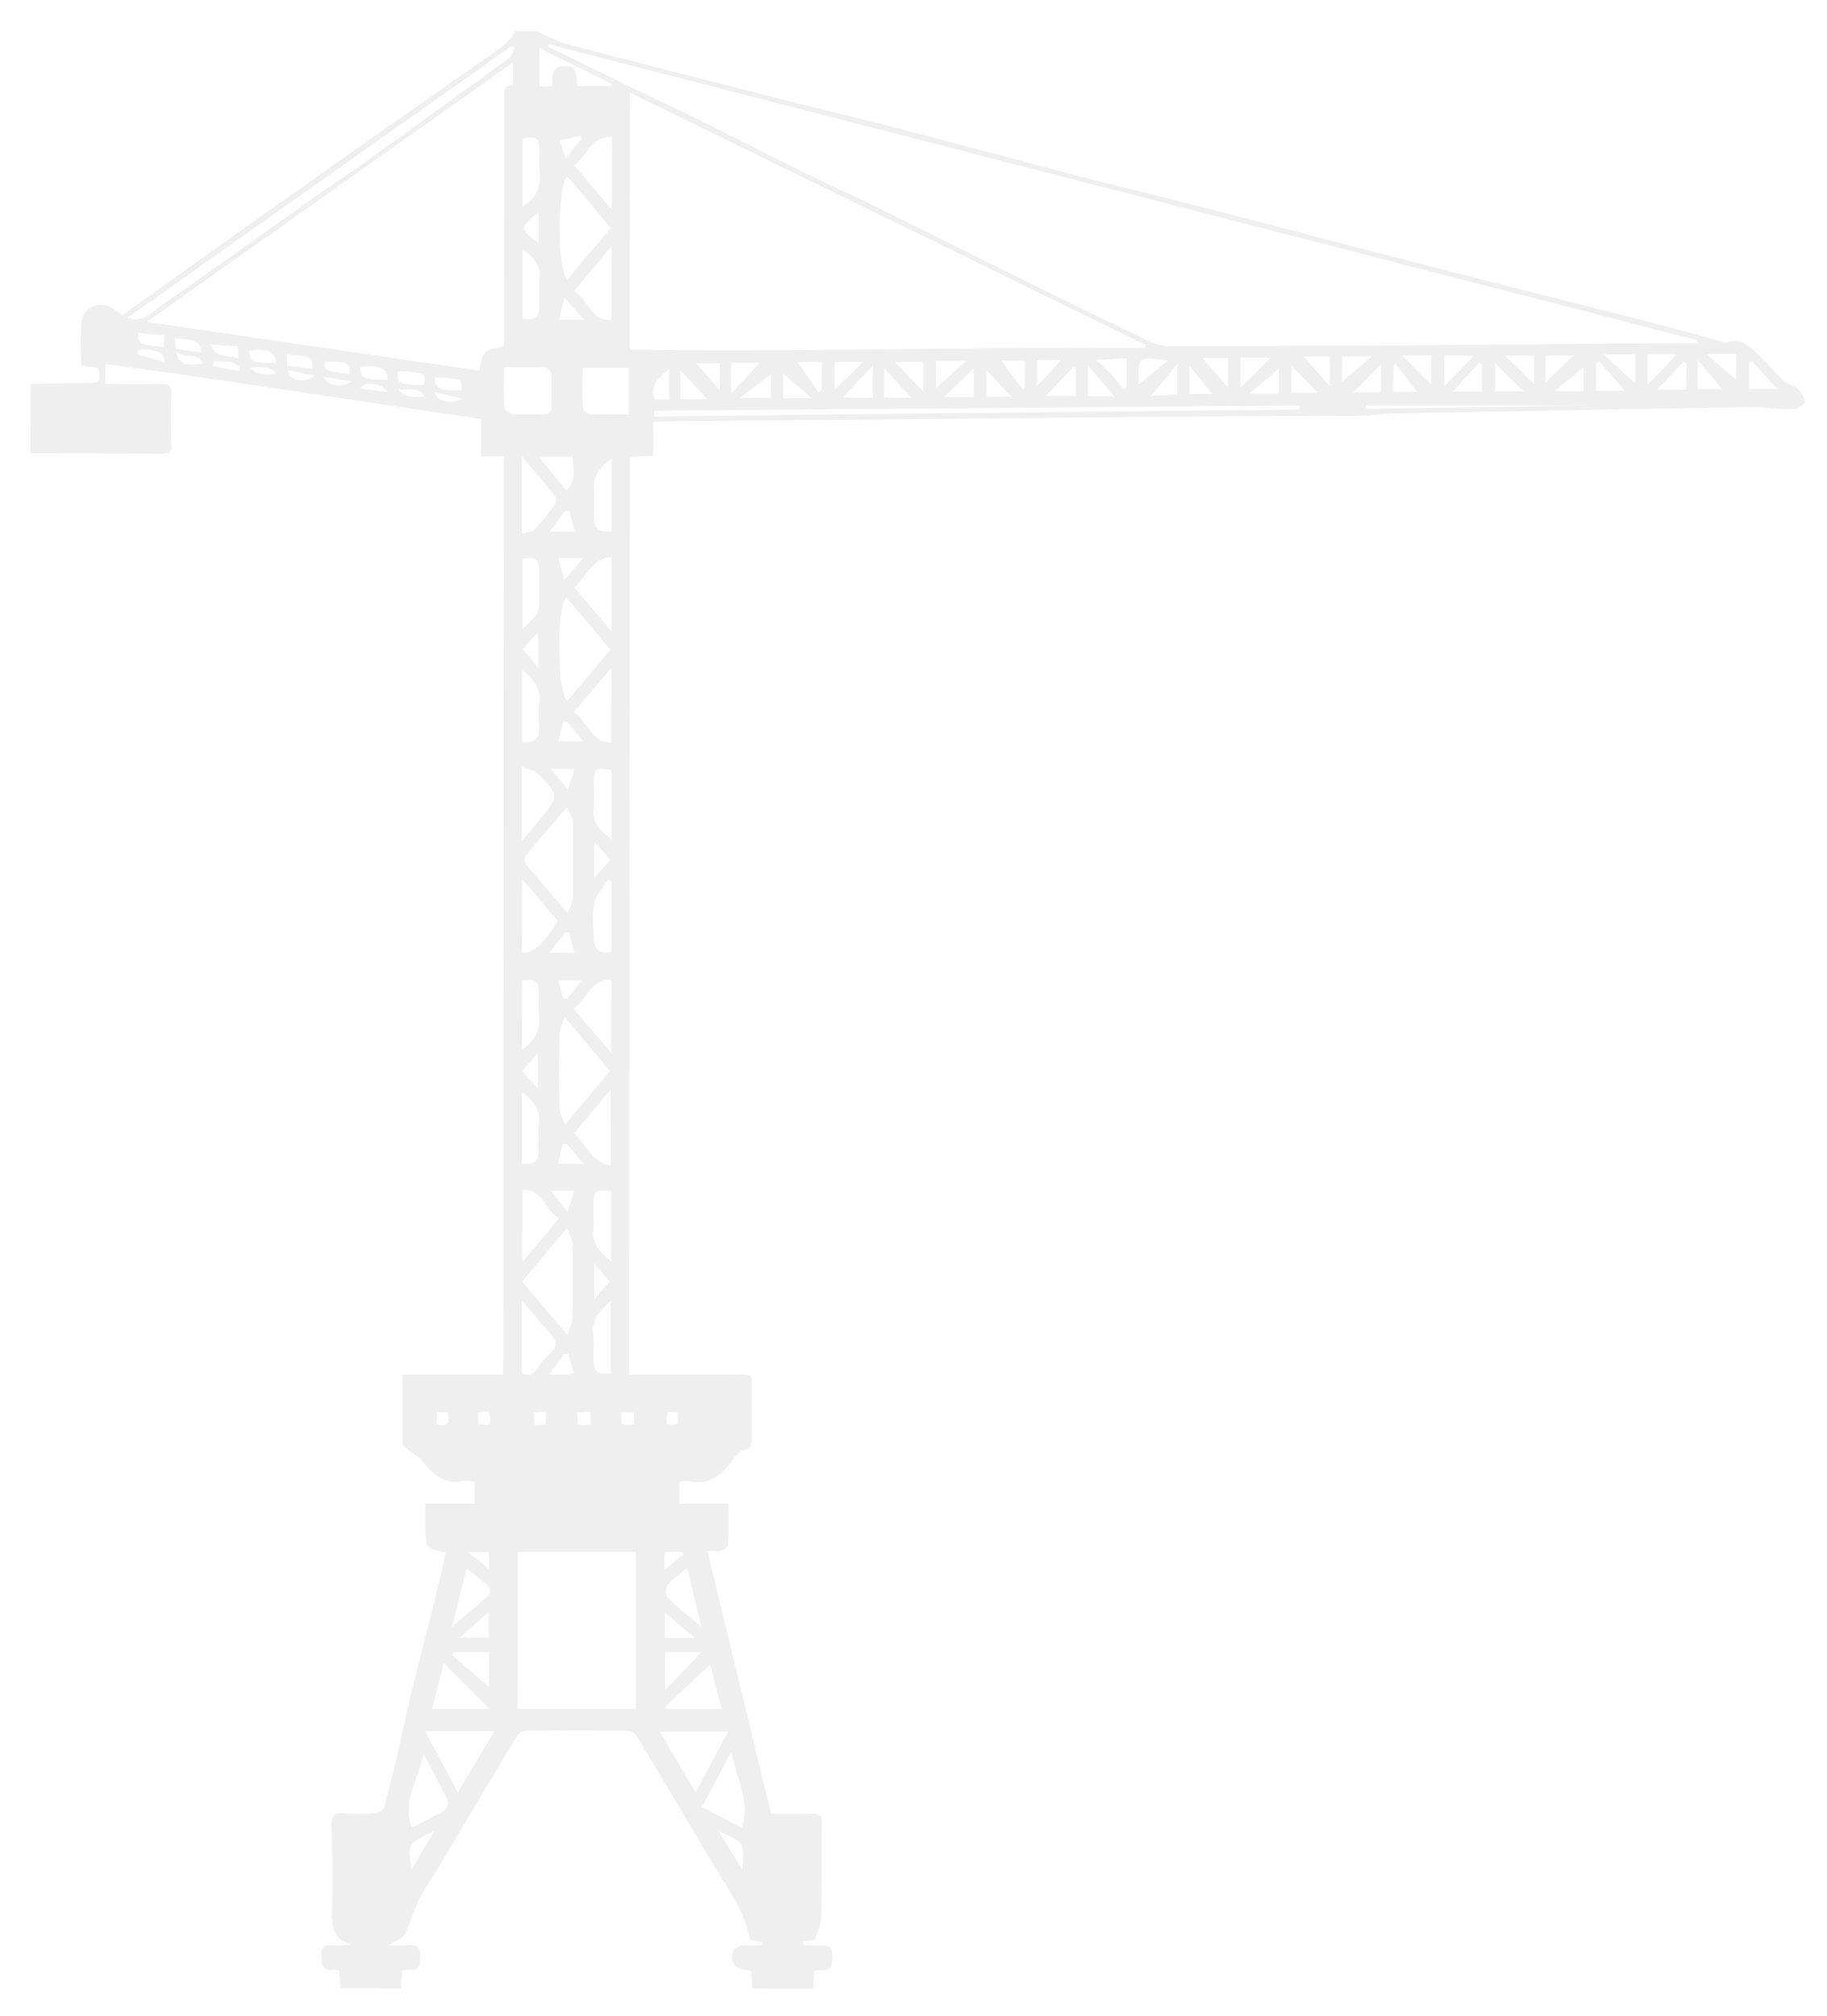<svg xmlns="http://www.w3.org/2000/svg" width="640" height="706" viewBox="0 0 640 706">
  <g id="Group_756" data-name="Group 756" transform="translate(1066 -1988)">
    <rect id="Rectangle_495" data-name="Rectangle 495" width="640" height="706" transform="translate(-1066 1988)" fill="none"/>
    <g id="Group_755" data-name="Group 755" transform="translate(-1004.243 1997.936)" opacity="0.08">
      <g id="Group_311" data-name="Group 311" transform="translate(-51 1)">
        <path id="Path_11688" data-name="Path 11688" d="M1229.818,346.963c3.719,1.573,7.313,3.624,11.177,4.637,24.9,6.54,49.853,12.883,74.806,19.229,14.817,3.768,29.693,7.315,44.492,11.152,19.593,5.077,39.121,10.4,58.708,15.5,12.73,3.312,25.539,6.33,38.276,9.615,30.5,7.868,60.974,15.868,91.483,23.713,22.214,5.714,44.479,11.226,66.7,16.907,9.747,2.491,19.444,5.187,29.168,7.768a5.033,5.033,0,0,0,2.382.317c5.56-1.514,8.609,2.233,11.87,5.54,2.826,2.87,5.525,5.875,8.479,8.609,1.08,1,3.016,1.1,4.044,2.126,1.258,1.263,2.7,3.084,2.662,4.632-.023.972-2.6,2.66-4.048,2.681-4.635.061-9.285-.849-13.917-.778q-58.807.925-117.607,2.095a160.713,160.713,0,0,0-16.134.739c-3.473.417-26.276.228-29.22.243-45.543.225-91.086.747-136.629,1.179q-40.825.387-81.656.719c-1.189.01-2.378.1-4.148.179l-.01,11.845-8.175.407-.261,321.449c12.29.01,24.125-.023,35.962.043,7.893.044,6.939-1.123,7,7.167.034,4.985-.043,9.972.02,14.955.028,2.171-.043,3.811-2.91,4.266-1.31.21-2.566,1.87-3.5,3.128-3.941,5.312-8.387,9.4-15.745,7.7a7.87,7.87,0,0,0-2.412.11,3.643,3.643,0,0,0-.89.4l-.005,7.4,17.244.015c0,5.074.094,9.717-.112,14.346-.036.772-1.3,1.893-2.19,2.128-1.361.363-2.885.095-5.057.092,7.522,31.033,14.9,61.444,22.319,92.061,4.913,0,9.622.1,14.321-.031,2.332-.067,3.435.489,3.407,3.1-.113,11.182.056,22.37-.171,33.55-.046,2.335-1.335,4.642-2.19,7.4l-4.113.8-.058.974a51.384,51.384,0,0,0,5.762.356c2.586-.112,4.517.033,4.456,3.473-.054,2.944.059,5.581-4.087,5.09a10.148,10.148,0,0,0-2.128.233l-.447,6.243-21.324-.018-.4-6.013a7.787,7.787,0,0,0-1.519-.443c-4.3-.32-6.2-3.044-4.586-7.026.314-.777,1.8-1.289,2.826-1.514a19.922,19.922,0,0,1,3.625-.031c1.174-.028,2.346-.138,3.517-.21l.167-1.033-4.408-.77c-1.844-9.886-7.844-17.889-12.873-26.368-8.97-15.121-17.94-30.24-27.031-45.29a4.346,4.346,0,0,0-3.214-1.581q-17.584-.184-35.169-.031a4.337,4.337,0,0,0-3.212,1.593c-9.359,15.5-18.579,31.074-27.851,46.625-2.2,3.688-4.73,7.205-6.63,11.036-1.954,3.936-3.069,8.29-5.082,12.188-.731,1.417-3,2.043-5.676,3.734,3.024,0,5.067.148,7.083-.031,2.9-.258,4.236.675,4.036,3.8-.169,2.617.363,5.407-3.8,4.765a9,9,0,0,0-2.484.361l-.458,6.182-21.03-.016-.514-6.072c-.622-.174-1.271-.578-1.833-.481-4.4.749-4.287-2.146-4.443-5.146-.189-3.606,2.064-3.44,4.5-3.34a22.472,22.472,0,0,0,5.678-.41c-7.474-2.471-6.43-8.384-6.4-13.96.043-9.157.1-18.321-.215-27.468-.131-3.75,1.217-4.647,4.642-4.394a71.162,71.162,0,0,0,10.9-.069,4.07,4.07,0,0,0,2.967-2.256c2.151-8.164,4.213-16.359,5.972-24.616,4.131-19.418,9.625-38.5,14.09-57.836.5-2.187.916-4.4,1.368-6.586-7.044-1.524-7.044-1.524-7.039-9.19,0-2.514.005-5.029.008-8.006l17.234.013.007-7.742a14.129,14.129,0,0,0-3.757-.136c-7.141,1.645-11.113-2.76-15.109-7.479-1.3-1.537-3.261-2.509-4.888-3.78-.567-.443-1.489-1-1.494-1.511-.089-8.042-.053-16.086-.046-24.452l35.233.028.263-321.6-7.942-.008.01-13.147c-44.011-6.353-87.554-13.3-131.716-19.209l-.005,6.949c6.471.005,12.886.151,19.29-.044,3.282-.1,4.064,1.023,3.888,4.236-.312,5.637-.118,11.308.049,16.96.071,2.453-.755,3.32-3.239,3.3-15.359-.118-30.718-.118-46.077-.156l.018-24.257c6.581-.123,13.162-.286,19.745-.353,4.7-.046,4.8-.12,3.939-5.389l-5.824-.616a16.214,16.214,0,0,1-.338-2.22c0-4.041-.118-8.088.115-12.116.343-5.888,5.919-8.781,11.047-5.837a37.849,37.849,0,0,1,3.407,2.509c12.111-8.673,24.166-17.359,36.271-25.966q23.246-16.528,46.566-32.951c16.768-11.8,33.624-23.472,50.349-35.333,1.857-1.317,3.092-3.509,4.617-5.295Zm4.264,4.558-.248.824c9.494,4.655,18.97,9.343,28.485,13.958,6.63,3.212,13.354,6.233,19.953,9.5,14.618,7.249,29.153,14.661,43.778,21.892,7.453,3.683,15.075,7.018,22.536,10.686,14.781,7.267,29.483,14.689,44.251,21.981,14.528,7.175,29.048,14.362,43.668,21.342,4.766,2.274,9.832,5.591,14.761,5.586,57.792-.038,115.582-.622,173.374-1.051,3.867-.031,7.734,0,11.6.005l.02-1.133Q1435.171,403.317,1234.082,351.521Zm28.386,106.944c60.457.957,120.543-1.128,180.633-.542l.171-1.092-180.73-88.354Zm-169.22-9.7,116.479,17.063c1.376-6.962,1.535-7.113,8.5-8.4a7.267,7.267,0,0,0,.187-1.164q.059-42.513.105-85.024c.005-2.427-.831-5.371,3.074-5.346l.005-8.021C1178.748,388.212,1136.394,418.206,1093.248,448.764ZM1223.183,934.5l41.453.033.044-54.974-41.451-.036Zm-.995-581.711-1-.729L1086.526,447.3c5.553,2.005,8.433-1.875,11.569-4.051,17.39-12.068,34.565-24.442,51.85-36.663,7.527-5.32,15.18-10.464,22.7-15.8,7.766-5.507,15.434-11.152,23.151-16.728,8.152-5.885,16.346-11.709,24.416-17.7C1221.2,355.618,1221.546,354,1222.189,352.792Zm274.86,126.631-.013-1.386L1271,479.878l.018,2.013Q1384.033,480.656,1497.048,479.423Zm-256.536-45.395,15.259-18.075c-2.548-3.138-4.95-6.18-7.438-9.144-2.548-3.033-5.177-6-7.8-9.024C1237.125,401.4,1236.975,429.816,1240.512,434.028Zm15.139,129.544c-2.721-3.279-5.19-6.282-7.694-9.256-2.55-3.029-5.138-6.026-7.8-9.146-3.445,4.8-3.069,33.14.4,36.386C1245.541,575.617,1250.518,569.688,1255.651,563.573ZM1239.6,692.112c-.821,2.714-1.726,4.364-1.759,6.029-.161,8.6-.189,17.2-.033,25.795.031,1.737,1.059,3.453,1.911,6.031l15.845-18.794C1250.421,705.028,1245.4,699.03,1239.6,692.112Zm-14.766,92.695c5.093,6.059,10.07,11.986,15.741,18.73.775-2.215,1.785-3.8,1.816-5.4q.238-13.306.005-26.618c-.033-1.657-1.141-3.294-1.931-5.425C1234.836,772.839,1229.941,778.7,1224.838,784.806Zm15.932-129.012c.78-2.238,1.719-3.719,1.745-5.213.146-8.985.171-17.976,0-26.959-.028-1.489-1.218-2.954-2.069-4.89-5.3,6.195-9.95,11.528-14.423,17a3.173,3.173,0,0,0,.095,3.033C1230.629,644.2,1235.307,649.5,1240.77,655.794Zm-22.334-191.165c-.005,5.018-.182,9.433.123,13.812.067.967,1.783,2.489,2.852,2.591,3.448.335,6.952.046,10.431.156,2.159.069,3.284-.668,3.266-2.936-.03-3.747.131-7.5-.074-11.236-.046-.826-1.248-2.238-1.967-2.269C1228.3,464.537,1223.518,464.632,1218.436,464.629Zm27.457.22c-.005,4.965-.13,9.379.092,13.779a3.351,3.351,0,0,0,2.166,2.422c4.527.24,9.075.123,13.973.125l.013-16.313Zm-30.81,477.463-24.212-.02c3.837,7.254,7.41,14,11.366,21.48C1206.814,956.129,1210.776,949.509,1215.083,942.312Zm81.853.161-23.994-.018c4.248,7.177,8.236,13.917,12.609,21.306C1289.523,956.336,1293.135,949.581,1296.936,942.473Zm-110.893,33.706c4-2.08,7.86-3.913,11.5-6.116a3.73,3.73,0,0,0,1.179-3.42c-2.65-5.548-5.609-10.947-8.466-16.393C1188.536,958.853,1182.758,966.477,1186.043,976.179Zm112.072-26.772c-3.7,6.947-6.86,12.873-10.374,19.467,4.962,2.6,9.44,4.952,14.034,7.361C1304.783,966.526,1299.7,958.81,1298.115,949.407Zm-42.28-205.151.023-26.7-12.845,15.249C1247.07,736.867,1249,742.9,1255.835,744.256ZM1243.093,541.77c4.478,5.312,8.484,10.067,13,15.421l.023-26.14C1248.955,531.8,1247.277,538.029,1243.093,541.77ZM1256,596.155l.02-26.255-13.2,15.648C1247.74,588.6,1248.643,595.78,1256,596.155Zm.015,82.973c-7.7-.008-8.584,7.151-13.242,10.252,4.538,5.271,8.625,10.016,13.221,15.354Zm.031-230.935.02-25.894-13.109,15.689C1247.988,441.078,1248.9,448.249,1256.046,448.193Zm-13.03-54.257,13.206,15.6.02-25.426C1248.755,383.378,1247.784,390.611,1243.016,393.936Zm-18.331,129.02c1.949-.606,3.634-.627,4.443-1.476a84.4,84.4,0,0,0,6.842-8.382c.568-.778.964-2.5.517-3.069-3.56-4.53-7.341-8.883-11.781-14.149Zm-.082,294.032c4.136,1.693,5.243-1.6,6.99-3.8s4.952-4.389,4.9-6.52c-.061-2.384-2.98-4.762-4.808-7.016-2.11-2.6-4.39-5.064-7.06-8.121Zm.177-173.131-.021,25.91c3.88.118,7.41-3.087,12.5-11.246Zm13,118.774c-5.167-2.435-5.473-10.41-12.914-9.819l-.02,25.25C1229.4,772.629,1233.343,767.926,1237.78,762.631Zm-13.1-132.127c2.579-3.023,4.53-5.208,6.369-7.484,6.694-8.3,6.752-8.385-.688-15.961-1.215-1.235-3.379-1.537-5.661-2.506Zm70.024,304.1c-1.432-5.479-2.77-10.592-4.082-15.612l-15.731,14.758.63.839Zm-97.384-16.109c-1.427,5.533-2.744,10.635-4.123,15.981l20.17.018C1207.7,928.84,1202.663,923.817,1197.322,918.494Zm58.749-273.826-1.1-.591c-1.711,2.724-4.307,5.261-4.918,8.21-.852,4.11-.328,8.533-.187,12.814.12,3.645,2.409,5.187,6.184,4.307Zm-.2,146.944c-3.859,3.445-6.829,6.43-6.223,11.564.361,3.041.01,6.159.079,9.239.087,3.951,1.645,5.159,6.124,4.683Zm.266-295.122c-3.752,3.095-6.566,5.962-6.22,10.852.227,3.2-.036,6.433.041,9.648.094,4.126,1.818,5.553,6.159,5.131Zm-.038,109.2c-5.645-1.077-6.282-.542-6.234,4.87a87.576,87.576,0,0,1-.041,8.827c-.464,4.965,2.414,7.714,6.253,10.678Zm-.113,147.346c-5.532-.448-6.164.069-6.234,4.924-.043,3.077.2,6.172-.056,9.231-.407,4.949,2.688,7.56,6.269,10.65Zm.185-386.9.23-.634-25.565-12.643-.01,13.451,4.412-.2c.6-3.1-.757-6.612,4.049-6.957,5.66-.407,4.034,4.059,4.957,6.975ZM1224.718,743.55c4.379.294,5.653-.719,5.809-4.663.118-2.944-.279-5.939.1-8.84.673-5.156-1.7-8.515-5.888-11.553Zm.064-147.8c4.4.793,5.934-1.1,5.9-4.8-.031-2.954-.386-5.975.087-8.852.885-5.356-2.435-8.146-5.962-11.576Zm.125-148.008c4.7.468,5.865-.486,5.891-4.673.02-3.215-.251-6.456.064-9.64.476-4.837-2.358-7.4-5.933-10.134Zm-.046,108.517c5.783-5.1,5.847-5.233,5.85-11.863,0-2.7.036-5.389,0-8.085-.067-4.588-.872-5.243-5.827-4.612Zm.054-147.939c5.456-3.095,6.589-7.714,5.957-13.165a57.762,57.762,0,0,1-.031-6.039c-.051-4.916-.753-5.474-5.906-4.568Zm-.141,271.064-.018,24.4c4.688-3.351,6.745-7.538,5.885-13.119a38.418,38.418,0,0,1-.038-6.044C1230.634,679.612,1230.125,679.129,1224.774,679.379Zm-24.595,226.4c4.5-3.811,8.33-6.962,12.049-10.241,1.9-1.667,1.77-3.463-.248-5.054-2.167-1.7-4.33-3.407-6.666-5.246Zm82.433-20.608c-2.514,2.041-4.99,3.571-6.747,5.694-.805.975-.9,3.824-.114,4.612,3.558,3.555,7.55,6.676,11.8,10.308C1285.832,898.61,1284.259,892.045,1282.612,885.167Zm316.395-407.135-78.666-.067.013,1.251C1549.159,478.781,1577.964,478.346,1599.007,478.032ZM1274.885,914.584l-.01,13.426,12.7-13.415Zm-61.751.015-12.329-.008-.672.947q6.488,5.674,12.991,11.356Zm17.426-418.625,9.674,11.725c4-3.435,2.11-7.632,2.322-11.714Zm338.573-35.4c3.494,3.433,6.8,6.681,10.149,9.98l.007-9.973ZM1289.695,475.84l-9.469-10.09-.01,10.083Zm8.3-2.043c3.78-4.049,6.929-7.417,10.039-10.748l-10.029-.01Zm74.6,1.24,10.438.008.008-10.037ZM1294.025,463.2l-9.911-.008,1.059-.645c2.967,3.415,5.934,6.829,8.845,10.177ZM1512,469.711c2.99-2.535,6.55-5.55,10.41-8.822l-10.4-.008Zm-160.465-4.834-.01,10.451,9.571.01C1358.091,472.049,1354.955,468.619,1351.538,464.877Zm267.45,5.821c2.215-2.21,3.827-3.757,5.369-5.371,1.558-1.627,3.046-3.315,4.8-5.231L1619,460.089Zm-271.35-6.573-10.6,11.126,10.589.008ZM1601,472.811l10.009.01c-3.192-3.7-6.06-7.029-8.927-10.354l-1.074.913Zm-200.851-.34.734-.783.008-9.331-9.98-.008,1.138-.714Zm132.9-11.914,10.159,10.136.008-10.129Zm-211.827,2.274,7.43,10.689,1.11-1.051.008-9.633Zm150.86-1.384-9.013-.008,9.005,10.287Zm75.753-.872-.008,10.812,10.356-10.8Zm-49.111.366,9.034,10.53.007-10.522Zm-79.975,4.095-.885-.509-9.6,10.157,10.476.008Zm16.625,7.308,1.169-.775.008-10.072-10.668.619c2.136,2.051,3.744,3.453,5.177,5.013C1432.58,468.788,1433.938,470.6,1435.371,472.343Zm15.664-10c-10.569-1.545-10.571-1.545-10.251,8.254.012.343.223.678,0,.041C1444.042,468.005,1447.538,465.177,1451.035,462.345Zm-5.988,12.328,9.285-.422.01-10.883Zm169.639-14.5-11.057-.01c4.192,3.826,7.507,6.855,11.049,10.088Zm17.953,2.972-.969-.471-9.354,9.817,10.315.01ZM1311.955,467.1l-10.917,8.272,10.909.008Zm164.46,4.683c3.8-3.747,7.013-6.927,10.579-10.446l-10.572-.01Zm-111.142,1.348.008-10.295-9.87-.008Zm39.811-1.793,8.53-9.233-8.522-.005Zm231.452,1,8.742.005-8.732-10.213Zm19.058-9.973-.946.793-.007,9.085,9.785.008Zm-89.991.808-.008,9.9,9.993.008C1572.141,469.663,1569.036,466.586,1565.6,463.179Zm31.02,1.427-10.185,8.443,10.18.01Zm-13.362,5.284,9.809-9.366-9.8-.008Zm-151.019,4.952-9.282-10.932-.008,10.924Zm217.789-5.832.007-9.072-10.535-.008C1643.524,463.4,1646.9,466.31,1650.031,469.011Zm-160.1-3.967-10.282,8.776,10.274.008Zm4.346,8.548,9.244.008c-3.115-3.182-6.121-6.254-9.236-9.438ZM1369.77,462.417l-.007,9.474,10.615-9.464Zm146.155,11.014,9.686.008.008-9.8Zm-189.695,2.082-10.006-8.76-.008,8.753Zm141.97-1.53-1.11.89-8.617-10.855-.008,9.957Zm-72.029.929-8.693-9.182-.006,9.174Zm154.682-1.783,10.185.01.008-9.548-.982-.6C1557.137,466.212,1554.208,469.435,1550.853,473.129Zm-20.14-9.778-.765.765-.008,9.162,8.344.008C1536.061,470.369,1533.388,466.859,1530.713,463.35Zm-186.426-.517-10.093-.008-.008,9.709Zm-68.01,2.486c-3.964,3.08-6.97,5.775-4.985,10.658l4.978.005Zm8.9,444.279c-3.811-3.238-6.931-5.885-10.42-8.847l-.007,8.84Zm-72.123-.033.008-8.985-10.19,8.978Zm-26.979,81.15c2.758-4.666,5.124-8.663,7.96-13.459C1184.629,981.635,1184.629,981.635,1186.073,990.715ZM1293.7,977.383l8.166,13.454C1302.9,981.479,1302.9,981.479,1293.7,977.383Zm-56.421-233.741,9.022.008-6.019-7.182-1.325.263Zm3.87-81.165-1.325.148-5.617,7.09,8.916.008ZM1181.257,466c-.23,4.415.33,4.694,9.2,4.87C1190.974,466.519,1190.925,466.494,1181.257,466Zm68.783,177.512,5.671-6.359-5.661-6.389Zm-72.491-174.553c.154-4.085-2.673-5.315-9.4-4.351C1168.041,468.6,1169.136,469.123,1177.548,468.962Zm63.736,46-1.711.171-5.077,7.085,8.712.008Zm-141.9-57.426,0-4.064-9.106-.859C1090.365,456.7,1090.365,456.7,1099.389,457.537Zm138.023,138.179,8.789.008-5.766-7.041-1.253.207Zm5.522,221.3-1.988-6.924-1.374.059c-1.639,2.261-3.281,4.522-5.277,7.274,2.624,0,4.466.021,6.3-.008A20.312,20.312,0,0,0,1242.934,817.014Zm-48.743-348.8c.031,4,2.044,4.908,9.292,4.44C1203.8,468.7,1203.57,468.586,1194.191,468.213Zm-55.766-5.131c-.087-3.954-2.87-5.151-9.292-4.233C1129.478,462.88,1130.588,463.4,1138.425,463.082Zm117,321.658-5.415-6.256-.01,12.689Zm-25.145-67.44.01-12.461-5.512,6.312Zm9.249-178.057,6.615-7.711-8.686-.008Zm-8.99-128.953c-6.73,5.532-6.709,6.151-.008,10.8Zm-.152,159.654.01-12.523-5.466,5.9Zm-88.068-109.791.2,4.005,8.819,1.031C1151.472,461.059,1151.323,460.979,1142.318,460.153Zm104.184-12.18-6.929-7.709-1.846,7.7Zm-82.123,19.065c.333-3.934-1.174-4.64-8.676-4.328C1155.462,465.923,1155.462,465.923,1164.379,467.039Zm-60.867-8.837,8.735,1.241c.085-3.647-2.491-4.9-9.167-4.834Zm135.619,227.544,1.463.061,5.028-6.369-8.228,0ZM1125.33,457.36l-9.8-.739c2.215,5.358,6.671,3.468,9.8,5.039Zm109.428,147.983,6.123,7.287,2.156-7.279Zm10.727-220.589-.45-1.136-6.95,1.553,1.875,6.412ZM1243.1,752.978l-8.333-.008,5.919,7.627Zm31.622,132.828c2.688-2.187,4.714-3.837,6.742-5.484l-.5-.808-6.2-.005c-.089,1.064-.2,1.862-.21,2.66C1274.55,883.1,1274.637,884.031,1274.725,885.807Zm-131.841-420.17c-.116,3.427,5.161,5.011,9.244,2.041Zm-39.162-6.264c.259,3.867,3.6,5.026,9.31,3.954C1110.894,459.3,1106.783,461.578,1103.722,459.373Zm-13.226-.737-.552,1.381,9.64,2.829C1099.2,459.143,1096.578,458.143,1090.5,458.636Zm100.179,16.329c-2.115-3.947-6.133-1.931-9.33-2.688C1183.577,475.7,1187.2,475.014,1190.674,474.965Zm22.437,410.591.005-5.947-7.353-.005C1208.651,881.942,1210.671,883.579,1213.111,885.556ZM1138.717,467c-2.414-3.228-5.929-2.23-9.162-2.312C1131.99,467.837,1135.438,467.092,1138.717,467Zm109.927,368.03,0-4.622-4.632.238.292,4.379Zm15.369-4.269-4.678-.005.325,4.259,4.35,0ZM1155.076,468c1.8,3.141,6.3,4.026,9.98,1.576Zm54.358,366.759c4.55.611,4.64.509,3.732-4.338l-3.939.2Zm19.566.427,4.067-.215,0-4.632-4.312.361Zm-34.982-361.864c1.164,3.42,5.3,4.44,9.9,2.307Zm-16.4.026c-2.241-3.453-8.248-3.888-9.425-1.215ZM1116.83,462.5l-.5,1.711,9.044,1.739.358-1.412C1123.258,462.1,1119.907,462.793,1116.83,462.5Zm158.848,368.056c-.7,4.888-.66,4.934,3.607,4.192l0-4.189Zm-80.829,4.312c4.609,1.094,4.371-1.358,3.9-4.241l-3.893,0Z" transform="translate(-1052.629 -346.958)" fill="#333"/>
      </g>
    </g>
  </g>
</svg>
